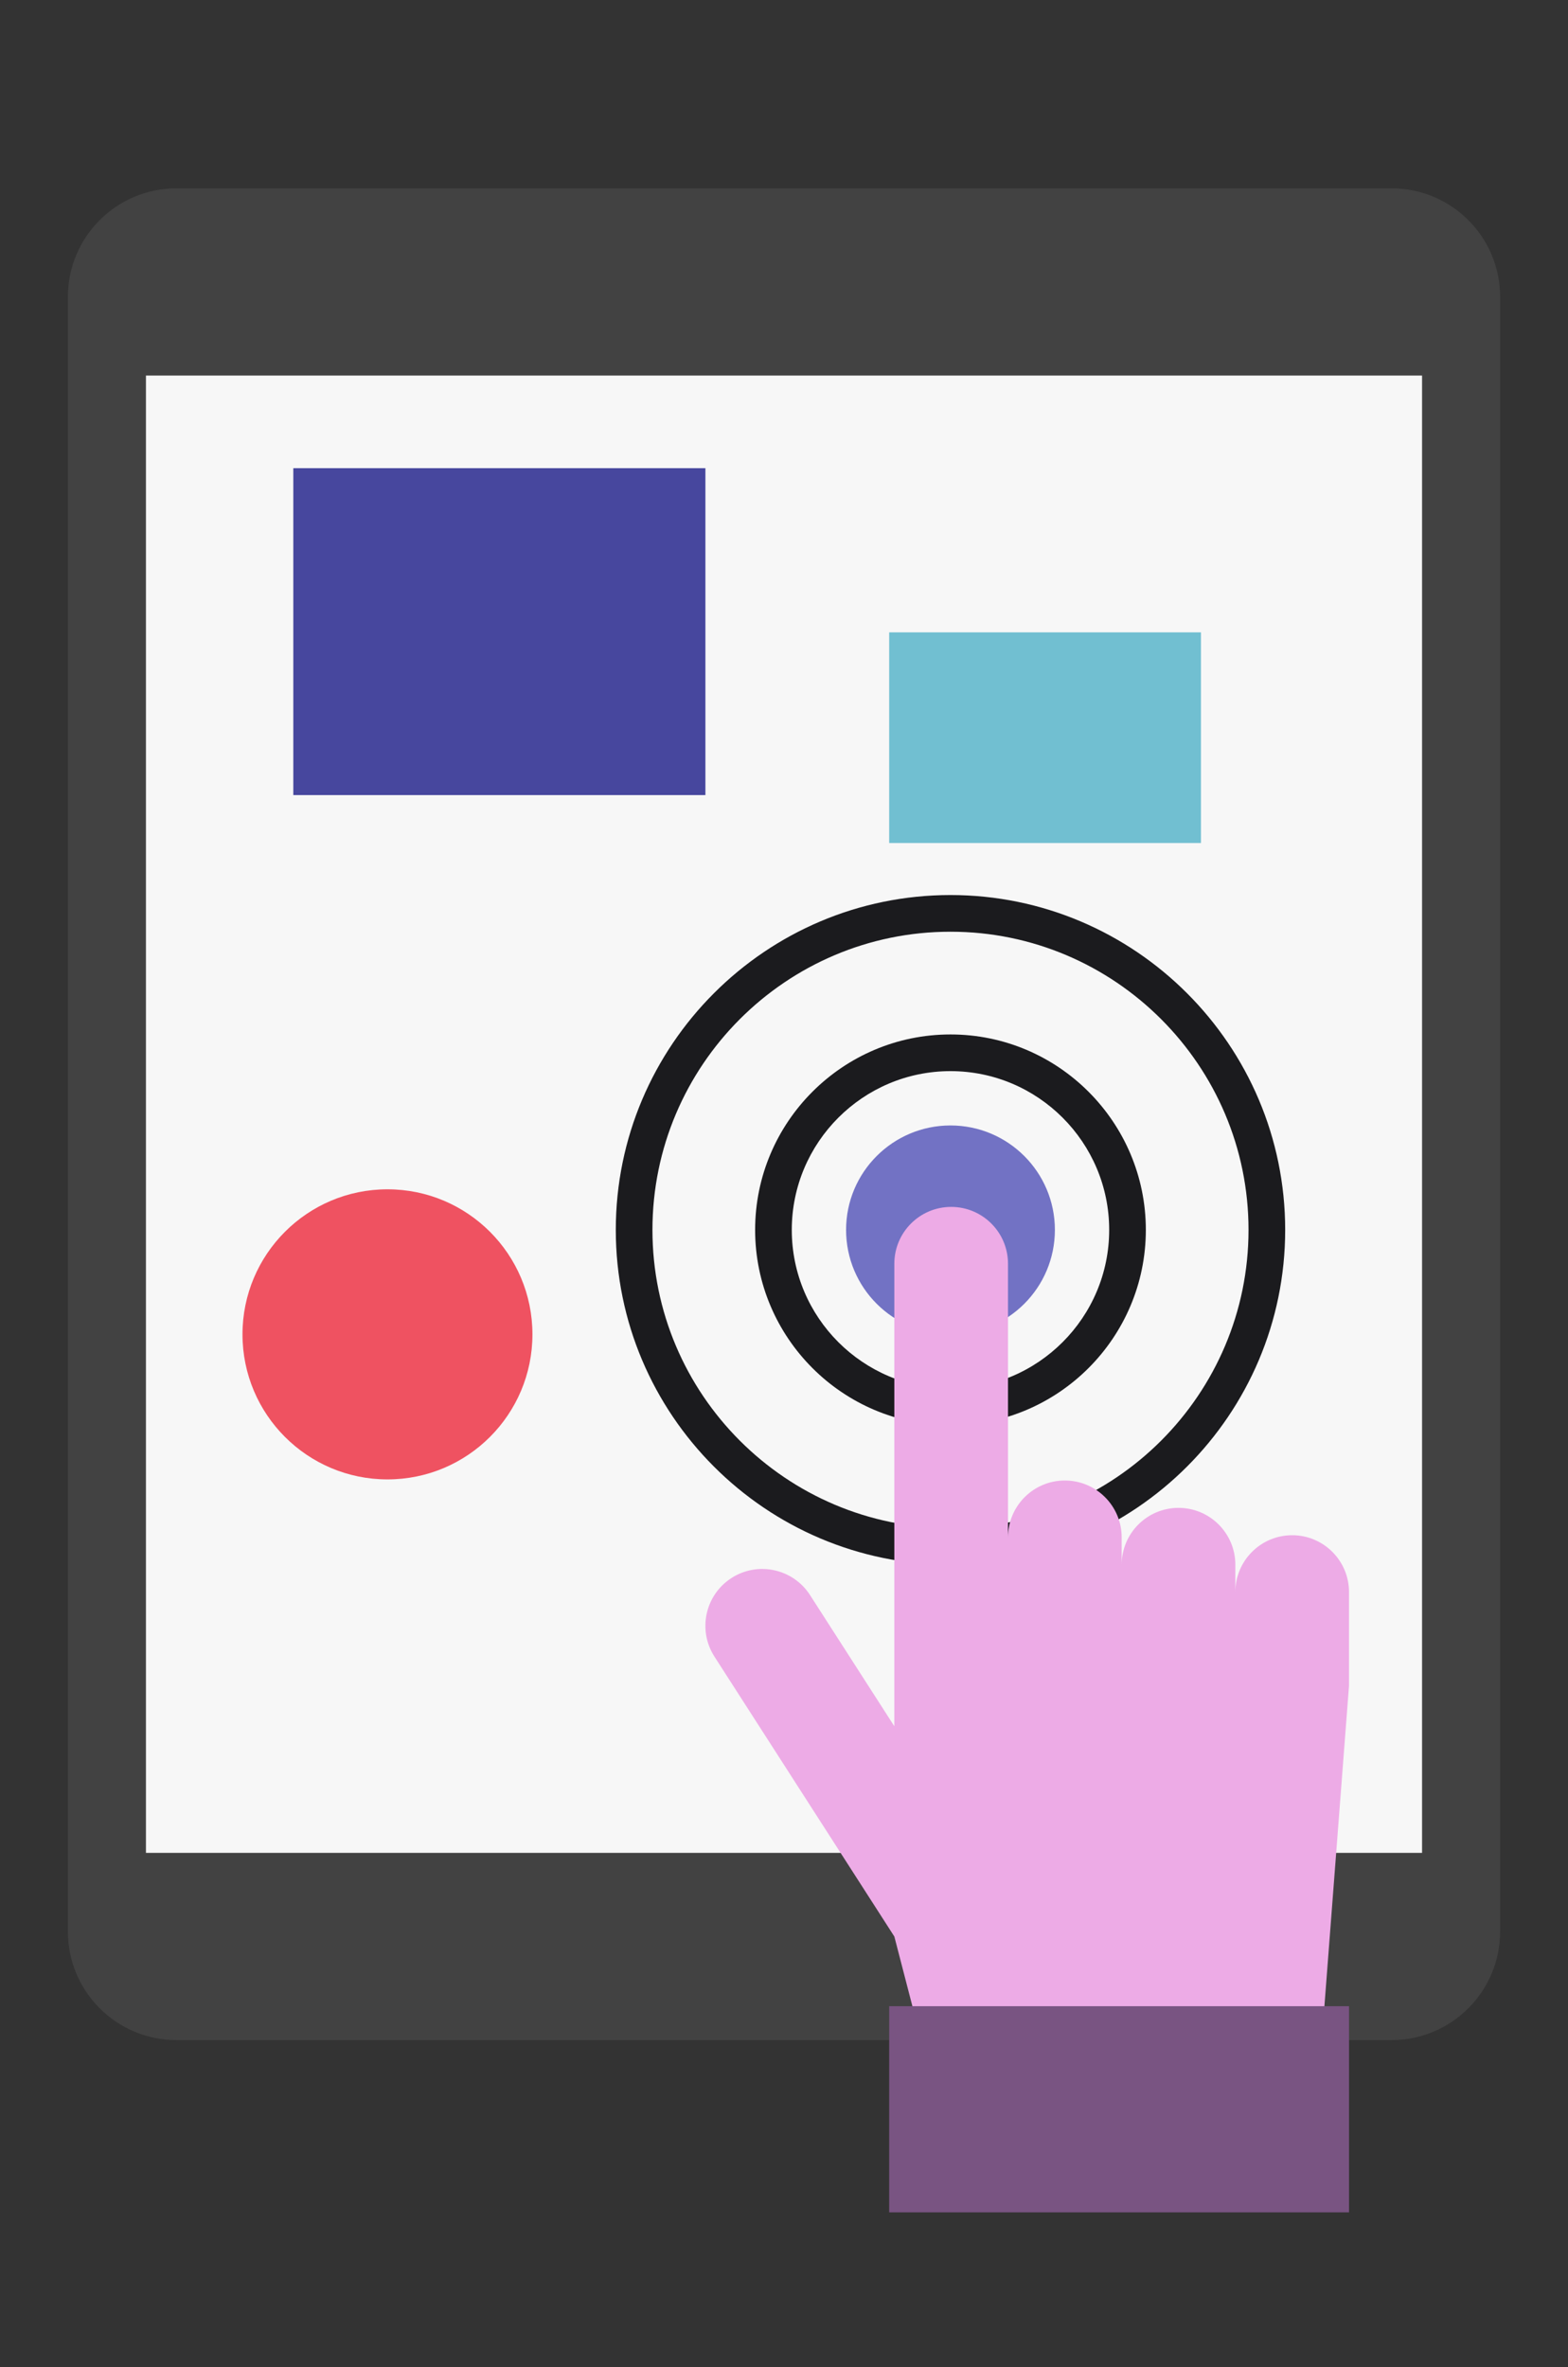 <?xml version="1.0" encoding="utf-8"?>
<!-- Generator: Adobe Illustrator 22.1.0, SVG Export Plug-In . SVG Version: 6.00 Build 0)  -->
<svg version="1.1" xmlns="http://www.w3.org/2000/svg" xmlns:xlink="http://www.w3.org/1999/xlink" x="0px" y="0px"
	 viewBox="0 0 172.016 259.549" enable-background="new 0 0 172.016 259.549" xml:space="preserve">
<rect x="0" y="0" width="172.016" height="259.549" fill="#333333" stroke="none"/>
<g id="Rectangle_1_1_" enable-background="new    ">
</g>
<g id="Group_1_1_">
	<g id="Rectangle_5" display="none">
		<g display="inline">
			<polygon fill="#242424" points="168.31,256.01 167.419,257.494 171.125,259.549 172.016,258.065 			"/>
		</g>
	</g>
	<path fill="#424242" d="M152.657,223.692H19.359c-6.58,0-11.914-5.334-11.914-11.914V32.565c0-6.58,5.334-11.914,11.914-11.914
		h133.299c6.58,0,11.914,5.334,11.914,11.914v179.213C164.571,218.358,159.237,223.692,152.657,223.692z"/>
	<rect x="16.01" y="41.179" fill="#F7F7F7" width="139.996" height="161.985"/>
	<path fill="#1B1B1E" d="M104.272,171.575c-20.246,0-36.717-16.471-36.717-36.717S84.026,98.14,104.272,98.14
		s36.717,16.471,36.717,36.717S124.518,171.575,104.272,171.575z M104.272,102.161c-18.029,0-32.696,14.667-32.696,32.696
		s14.667,32.696,32.696,32.696s32.696-14.667,32.696-32.696S122.301,102.161,104.272,102.161z"/>
	<circle fill="#7272C4" cx="104.272" cy="134.857" r="11.453"/>
	<path fill="#1B1B1E" d="M104.272,156.288c-11.817,0-21.431-9.614-21.431-21.431s9.614-21.431,21.431-21.431
		s21.431,9.614,21.431,21.431S116.089,156.288,104.272,156.288z M104.272,117.448c-9.6,0-17.41,7.81-17.41,17.41
		s7.81,17.41,17.41,17.41s17.41-7.81,17.41-17.41S113.872,117.448,104.272,117.448z"/>
	<g>
		<path fill="#EDABE6" d="M141.757,168.335c-3.443,0-6.235,2.792-6.235,6.235v-3c0-3.443-2.792-6.235-6.235-6.235
			c-3.443,0-6.235,2.792-6.235,6.235v-3c0-3.443-2.791-6.235-6.235-6.235s-6.235,2.792-6.235,6.235v-30
			c0-3.443-2.791-6.235-6.235-6.235s-6.235,2.792-6.235,6.235v46.267v4.443l-9.248-14.382c-1.862-2.896-5.72-3.734-8.616-1.872
			c-2.896,1.862-3.734,5.72-1.872,8.616l19.737,30.694l0,0l3,11.565h43.879l3-39.064V174.57
			C147.992,171.127,145.201,168.335,141.757,168.335z"/>
		<rect x="97.547" y="219.977" fill="#795482" width="50.446" height="22.604"/>
	</g>
	<rect x="32.177" y="51.335" fill="#47479E" width="45.208" height="35.845"/>
	<rect x="97.547" y="69.335" fill="#71BFD1" width="34.201" height="23.1"/>
	<circle fill="#EF5261" cx="42.506" cy="146.31" r="15.904"/>
</g>
</svg>
